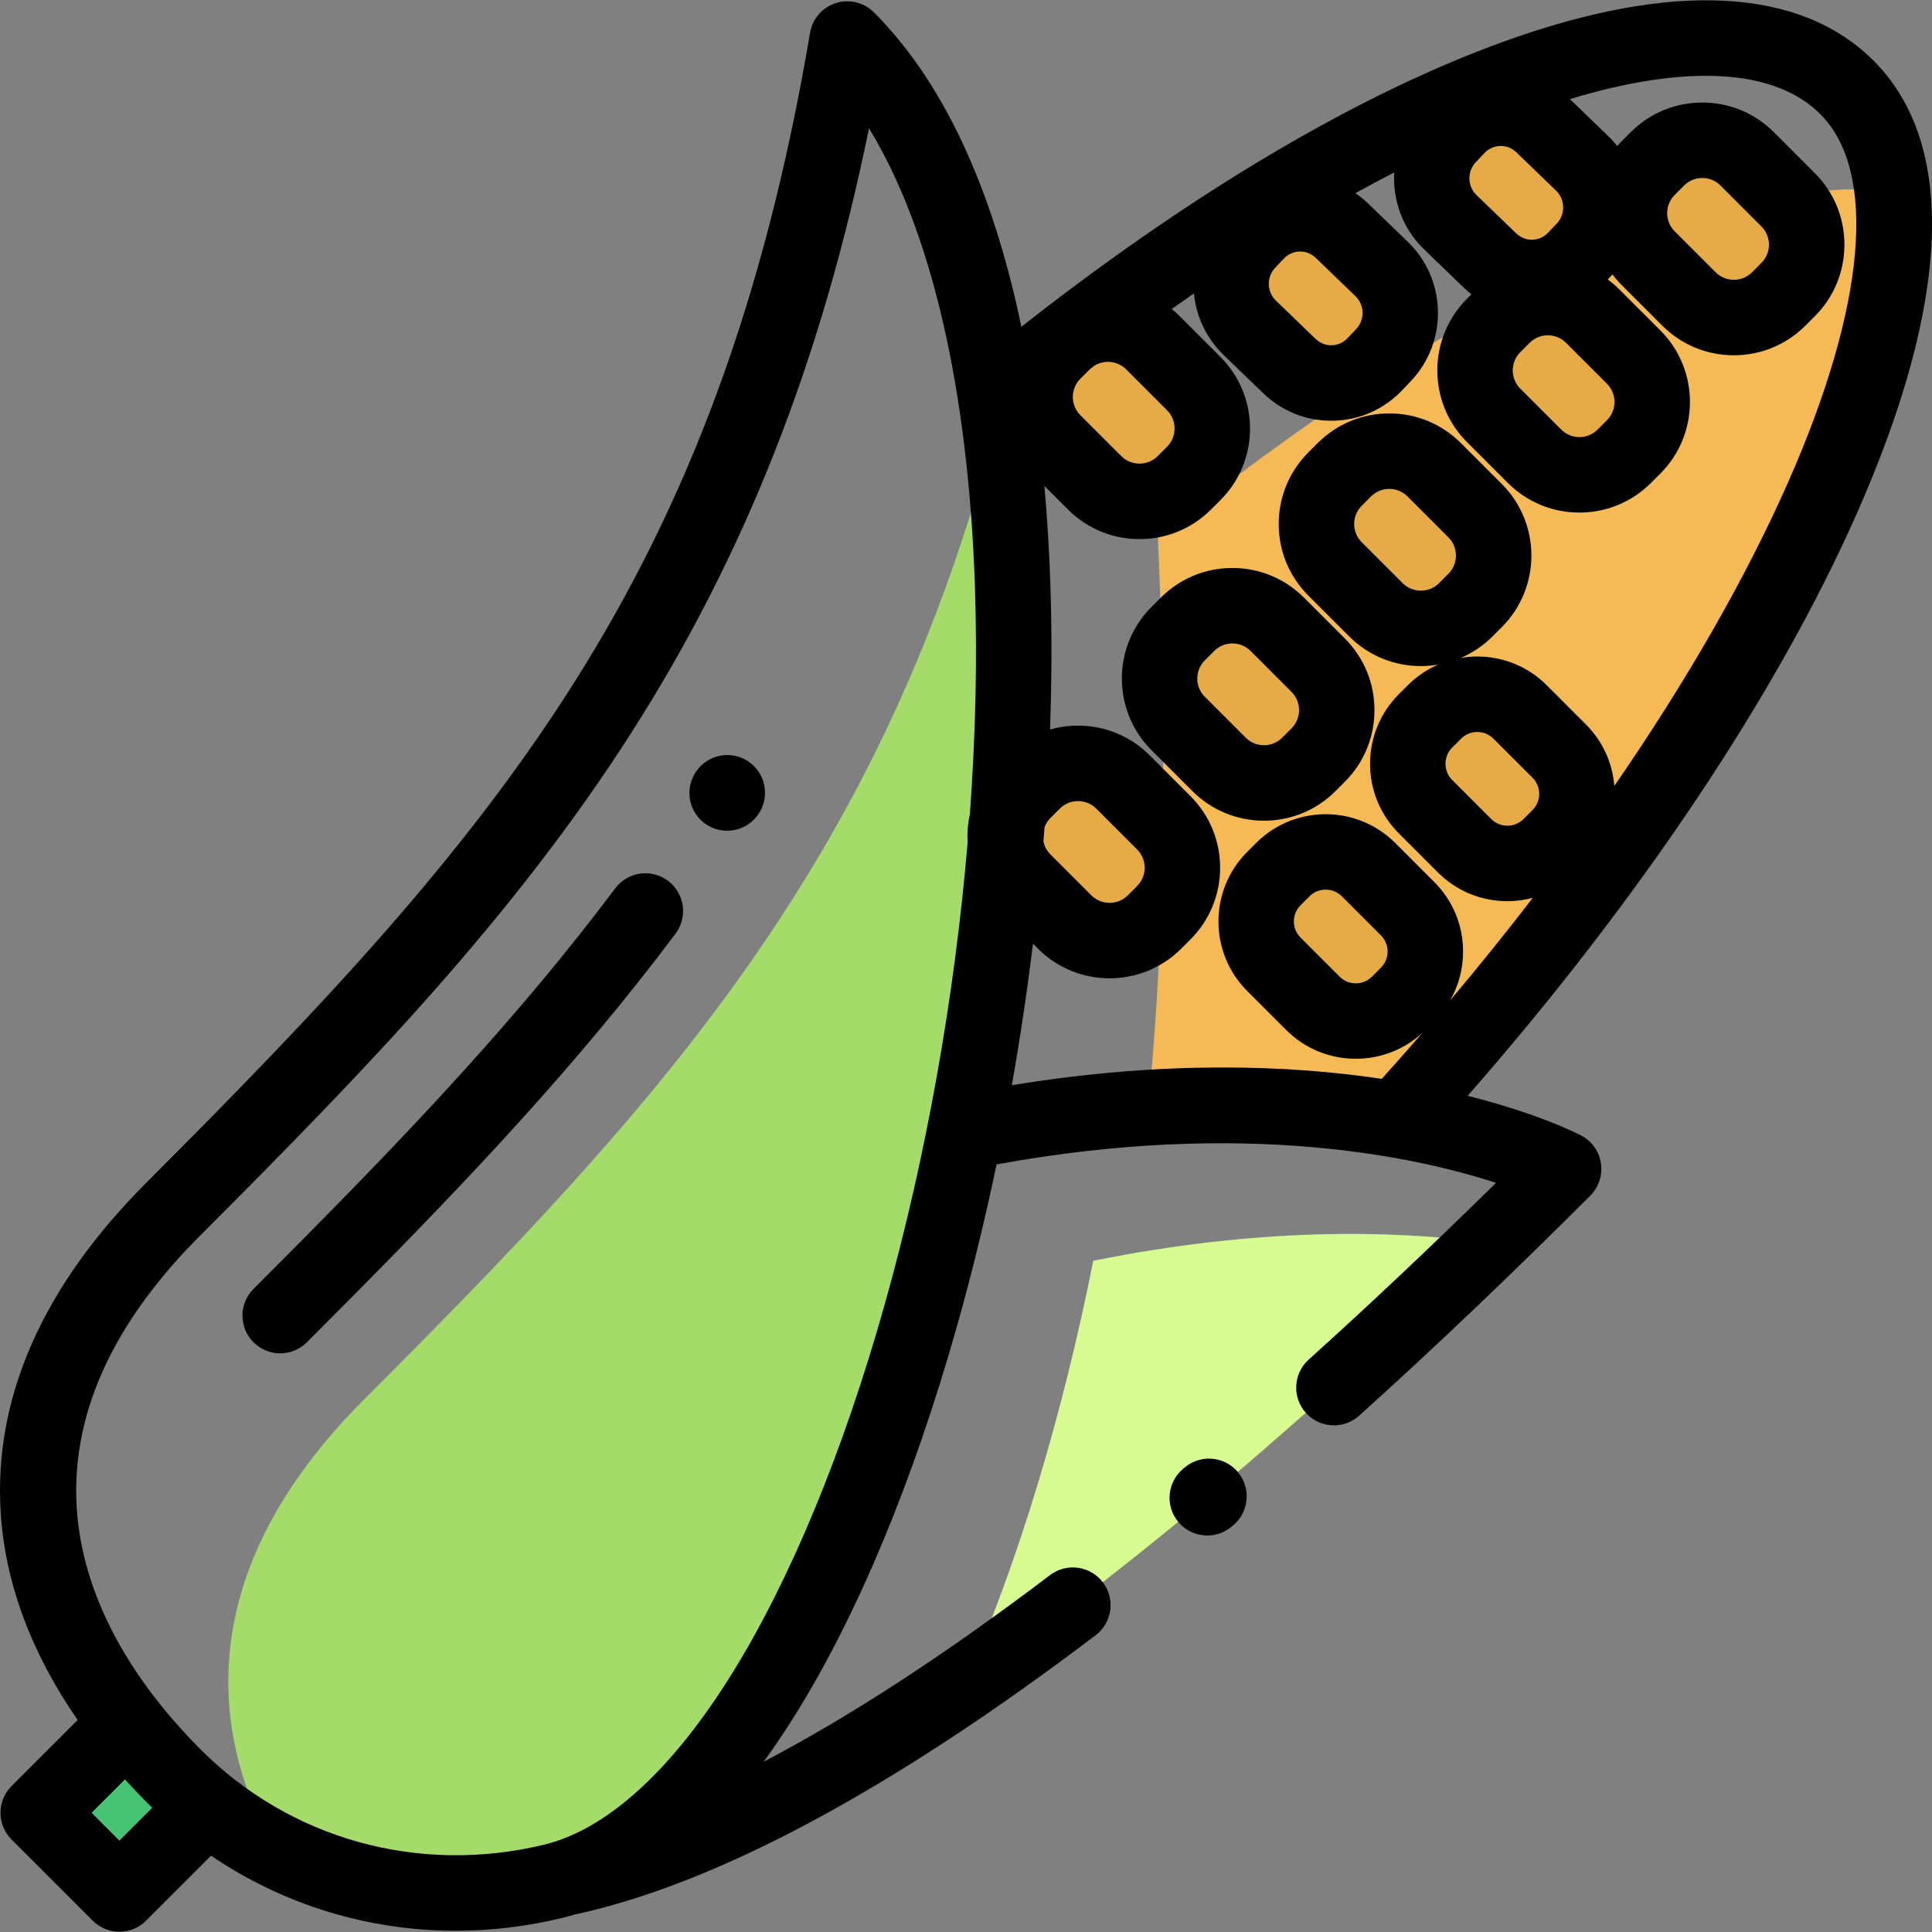 <?xml version="1.0" encoding="iso-8859-1"?>
<!-- Generator: Adobe Illustrator 19.0.0, SVG Export Plug-In . SVG Version: 6.00 Build 0)  -->
<svg version="1.1" id="Capa_1" xmlns="http://www.w3.org/2000/svg" xmlns:xlink="http://www.w3.org/1999/xlink" x="0px" y="0px"
	 viewBox="0 0 511.999 511.999" style="enable-background:new 0 0 511.999 511.999;" xml:space="preserve">
<rect x="0" y="0" width="511.999" height="511.999" fill="#808080" stroke="none"/>
<rect x="15.993" y="464.17" transform="matrix(-0.707 0.707 -0.707 -0.707 394.721 795.268)" style="fill:#46C373;" width="33.325" height="30.426"/>
<path style="fill:#D7FA91;" d="M394.518,329.332c-26.205-3.451-61.479-3.962-104.79,4.786l-0.001,0.002
	c-8.122,40.768-19.747,79.551-34.007,111.921C291.961,421.225,337.781,384.353,394.518,329.332z"/>
<path style="fill:#A5DC69;" d="M264.61,110.223c-30.316,118.008-89.527,182.042-168.134,260.649
	c-41.513,41.512-43.671,83.263-23.807,119.174c22.937,11.714,49.251,14.474,73.87,8.532
	C226.888,479.186,284.775,254.556,264.61,110.223z"/>
<path style="fill:#F5B955;" d="M372.005,294.384c83.074-91.643,135.452-190.159,129.448-243.686
	c-44.274-5.334-118.06,29.588-194.608,91.897c0,0,4.36,81.801-2.289,147.32C337.937,288.794,372.005,294.384,372.005,294.384z"/>
<g>
	<path style="fill:#E6AA46;" d="M282.147,244.341l-10.835-10.835c-6.574-6.574-6.574-17.231,0-23.805l2.475-2.475
		c6.574-6.574,17.231-6.574,23.805,0l10.835,10.835c6.574,6.574,6.574,17.231,0,23.805l-2.474,2.475
		C299.379,250.914,288.721,250.914,282.147,244.341z"/>
	<path style="fill:#E6AA46;" d="M347.938,265.893l-10.343-10.343c-6.275-6.275-6.275-16.449,0-22.724l2.362-2.362
		c6.275-6.275,16.449-6.275,22.724,0l10.343,10.343c6.275,6.275,6.275,16.449,0,22.724l-2.362,2.362
		C364.387,272.168,354.213,272.168,347.938,265.893z"/>
	<path style="fill:#E6AA46;" d="M388.112,224.115l-10.343-10.343c-6.275-6.275-6.275-16.449,0-22.724l2.362-2.362
		c6.275-6.275,16.449-6.275,22.724,0l10.343,10.343c6.275,6.275,6.275,16.449,0,22.724l-2.362,2.362
		C404.561,230.39,394.386,230.39,388.112,224.115z"/>
	<path style="fill:#E6AA46;" d="M323.057,202.563l-10.835-10.835c-6.574-6.574-6.574-17.231,0-23.805l2.475-2.475
		c6.574-6.574,17.231-6.574,23.805,0l10.835,10.835c6.574,6.574,6.574,17.231,0,23.805l-2.474,2.475
		C340.289,209.137,329.63,209.137,323.057,202.563z"/>
	<path style="fill:#E6AA46;" d="M364.636,161.605l-10.835-10.835c-6.574-6.574-6.574-17.231,0-23.805l2.474-2.475
		c6.574-6.574,17.231-6.574,23.805,0l10.835,10.835c6.574,6.574,6.574,17.231,0,23.805l-2.475,2.475
		C381.867,168.179,371.21,168.179,364.636,161.605z"/>
	<path style="fill:#E6AA46;" d="M406.655,120.904l-10.835-10.835c-6.574-6.574-6.574-17.231,0-23.805l2.475-2.475
		c6.574-6.574,17.231-6.574,23.805,0l10.835,10.835c6.574,6.574,6.574,17.231,0,23.805l-2.474,2.475
		C423.886,127.478,413.229,127.478,406.655,120.904z"/>
	<path style="fill:#E6AA46;" d="M447.58,79.219l-10.835-10.835c-6.574-6.574-6.574-17.231,0-23.805l2.475-2.475
		c6.574-6.574,17.231-6.574,23.805,0l10.835,10.835c6.574,6.574,6.574,17.231,0,23.805l-2.475,2.475
		C464.812,85.793,454.154,85.793,447.58,79.219z"/>
	<path style="fill:#E6AA46;" d="M331.19,86.862l10.526,10.155c6.386,6.161,16.519,5.938,22.632-0.498l2.301-2.423
		c6.113-6.436,5.892-16.647-0.494-22.808l-10.526-10.155c-6.386-6.161-16.518-5.938-22.632,0.498l-2.301,2.423
		C324.583,70.489,324.804,80.701,331.19,86.862z"/>
	<path style="fill:#E6AA46;" d="M384.35,58.894l10.526,10.155c6.386,6.161,16.519,5.938,22.632-0.498l2.301-2.423
		c6.113-6.436,5.892-16.647-0.494-22.808l-10.526-10.155c-6.386-6.161-16.518-5.938-22.632,0.498l-2.301,2.423
		C377.743,42.521,377.964,52.733,384.35,58.894z"/>
	<path style="fill:#E6AA46;" d="M290.072,127.935l-10.835-10.835c-6.574-6.574-6.574-17.231,0-23.805l2.474-2.475
		c6.574-6.574,17.231-6.574,23.805,0l10.835,10.835c6.574,6.574,6.574,17.231,0,23.805l-2.475,2.475
		C307.304,134.509,296.646,134.509,290.072,127.935z"/>
</g>
<path d="M313.986,388.875l-0.463,0.387c-4.232,3.545-4.789,9.853-1.244,14.085c1.979,2.361,4.813,3.578,7.67,3.578
	c2.266,0,4.543-0.766,6.416-2.334l0.441-0.37c4.237-3.54,4.803-9.846,1.263-14.084C324.528,385.899,318.22,385.335,313.986,388.875z
	"/>
<path d="M496.718,16.283c-19.46-19.686-53.516-21.473-98.485-5.164c-36.263,13.15-77.41,37.053-119.957,69.589
	c-0.672,0.47-5.716,4.414-7.601,5.895c-6.657-31.898-18.492-62.747-39.073-83.327c-2.646-2.646-6.548-3.591-10.109-2.456
	c-3.563,1.137-6.194,4.168-6.818,7.857c-24.484,144.664-82.74,211.591-175.772,304.622c-27.615,27.615-40.641,57.086-38.717,87.595
	c1.174,18.609,8.143,37.247,20.391,54.923L3.055,473.339c-1.875,1.875-2.929,4.418-2.929,7.07s1.054,5.195,2.929,7.07l21.516,21.515
	c1.953,1.953,4.511,2.929,7.07,2.929s5.117-0.976,7.07-2.929l17.224-17.224c19.138,13.015,41.628,19.897,64.837,19.897
	c9.312,0,18.742-1.107,28.112-3.37c1.075-0.259,2.146-0.558,3.215-0.878c37.58-8.072,84.09-32.984,138.257-74.067
	c4.399-3.338,5.261-9.609,1.925-14.009c-3.338-4.399-9.609-5.262-14.009-1.925c-27.615,20.944-52.967,37.456-75.877,49.442
	c2.853-3.928,5.669-8.114,8.445-12.57c16.507-26.501,31.339-62.22,42.897-103.293c3.88-13.792,7.342-27.993,10.358-42.412
	c65.508-12.028,111.23-2.008,132.362,4.883c-16.978,16.698-33.633,32.412-49.645,46.839c-4.102,3.696-4.431,10.02-0.734,14.121
	c1.975,2.191,4.696,3.307,7.431,3.306c2.386,0,4.778-0.849,6.69-2.571c19.665-17.72,40.272-37.34,61.248-58.315
	c2.246-2.247,3.292-5.426,2.816-8.568c-0.477-3.142-2.417-5.869-5.227-7.35c-1.001-0.527-11.308-5.811-30.094-10.526
	c45.572-52.008,81.989-106.457,103.206-154.496C516.963,79.728,518.544,38.361,496.718,16.283z M402.889,102.998
	c-2.665-2.666-2.665-7.001-0.001-9.666l2.476-2.475c1.332-1.333,3.083-1.999,4.833-1.999c1.75,0,3.5,0.667,4.832,1.999
	l10.835,10.836c2.665,2.665,2.665,7,0,9.665l-2.475,2.475c-1.291,1.291-3.007,2.002-4.832,2.002s-3.541-0.711-4.832-2.002l0,0
	L402.889,102.998z M412.558,59.244l-2.3,2.422c-1.108,1.167-2.595,1.828-4.185,1.863c-1.575,0.039-3.101-0.56-4.255-1.675
	l-10.526-10.155c-2.439-2.353-2.522-6.268-0.188-8.726l2.303-2.423c1.108-1.167,2.595-1.828,4.186-1.863
	c1.59-0.036,3.1,0.56,4.254,1.675l10.525,10.155C414.81,52.87,414.894,56.784,412.558,59.244z M348.686,68.33l10.525,10.155
	c2.439,2.353,2.523,6.267,0.188,8.726l-2.303,2.424c-1.107,1.166-2.594,1.828-4.184,1.862c-1.591,0.033-3.101-0.56-4.255-1.675
	l-10.525-10.155c-2.439-2.353-2.523-6.267-0.187-8.727l2.3-2.422c1.108-1.167,2.595-1.828,4.186-1.863
	c0.044-0.001,0.087-0.001,0.131-0.001C346.103,66.654,347.563,67.246,348.686,68.33z M293.614,95.887
	c1.826,0,3.541,0.711,4.832,2.002l10.836,10.835c2.665,2.666,2.665,7.001,0.001,9.666l-2.476,2.475
	c-1.291,1.291-3.008,2.002-4.832,2.002c-1.826,0-3.541-0.711-4.832-2.002l0,0l-10.836-10.835c-2.665-2.665-2.665-7,0-9.665
	l2.475-2.475c0.047-0.047,0.098-0.087,0.146-0.132c0.368-0.283,0.737-0.568,1.104-0.85
	C291.098,96.247,292.327,95.887,293.614,95.887z M276.813,219.22c0.338-0.908,0.863-1.744,1.57-2.45l2.475-2.475
	c1.291-1.291,3.007-2.002,4.832-2.002s3.541,0.711,4.832,2.002l10.836,10.835c2.665,2.665,2.665,7.001,0,9.666l-2.475,2.475
	c-2.664,2.664-7.002,2.666-9.666,0l-10.836-10.835c-0.963-0.963-1.602-2.163-1.865-3.467
	C276.618,221.716,276.717,220.468,276.813,219.22z M31.641,487.783l-7.375-7.375l8.853-8.853c1.87,2.064,3.808,4.111,5.829,6.136
	c0.465,0.466,0.937,0.92,1.408,1.377L31.641,487.783z M193.866,443.718c-15.143,24.314-31.446,39.622-47.306,44.484
	c-0.076,0.023-0.152,0.045-0.227,0.069c-0.714,0.215-1.428,0.416-2.14,0.588c-33.241,8.023-67.291-1.433-91.088-25.289
	c-25.4-25.464-59.183-77.009-0.063-136.131c44.195-44.195,83.308-84.743,114.409-133.48c30.053-47.096,50.251-98.381,62.84-159.96
	c16.462,26.94,26.288,68.917,28.068,121.17c0.66,19.393,0.186,39.792-1.333,60.585c-0.42,1.9-0.644,3.856-0.644,5.848
	c0,0.545,0.021,1.087,0.054,1.627c-3.479,41.062-10.983,83.378-21.95,122.352C223.433,384.861,209.387,418.797,193.866,443.718z
	 M384.838,198.119l2.363-2.363c1.146-1.146,2.671-1.778,4.291-1.778s3.146,0.631,4.291,1.778l10.344,10.343
	c1.146,1.146,1.777,2.671,1.777,4.291s-0.631,3.146-1.777,4.291l-2.363,2.363c-1.146,1.146-2.671,1.778-4.291,1.778
	s-3.146-0.631-4.291-1.778l-10.343-10.342C382.473,204.336,382.473,200.485,384.838,198.119z M473.855,127.832
	c-11.201,25.361-26.877,52.652-46.044,80.458c-0.49-6.17-3.121-11.905-7.544-16.33l-10.343-10.342
	c-4.923-4.923-11.469-7.635-18.432-7.635c-1.484,0-2.947,0.131-4.381,0.372c3.053-1.305,5.913-3.193,8.401-5.68l2.475-2.475
	c10.461-10.461,10.461-27.484,0-37.945l-10.836-10.835c-5.067-5.068-11.806-7.859-18.973-7.859c-7.167,0-13.905,2.792-18.972,7.858
	l-2.476,2.475c-5.067,5.067-7.859,11.806-7.859,18.973c0,7.167,2.792,13.905,7.859,18.972l10.837,10.836l0,0
	c5.231,5.23,12.102,7.846,18.973,7.846c1.541,0,3.08-0.139,4.601-0.402c-2.977,1.289-5.716,3.136-8.078,5.498l-2.363,2.363
	c-10.162,10.163-10.162,26.7,0,36.863l10.343,10.343c4.924,4.923,11.47,7.635,18.432,7.635c2.3,0,4.552-0.302,6.718-0.876
	c-6.987,9.088-14.309,18.176-21.929,27.22c2.257-3.91,3.465-8.359,3.465-12.994c0-6.963-2.712-13.509-7.635-18.431l-10.343-10.344
	c-10.164-10.163-26.701-10.161-36.863,0l-2.362,2.363c-10.162,10.163-10.162,26.7,0,36.863l10.343,10.343
	c5.082,5.081,11.757,7.622,18.432,7.622c6.378,0,12.753-2.326,17.741-6.965c-3.558,4.108-7.179,8.203-10.854,12.281
	c-24.702-3.681-57.66-4.914-98.043,1.685c2.206-12.451,4.079-24.99,5.606-37.503l1.328,1.328l0,0
	c5.231,5.23,12.102,7.846,18.973,7.846s13.742-2.616,18.974-7.846l2.475-2.475c10.46-10.461,10.46-27.483,0-37.945l-10.836-10.835
	c-5.067-5.068-11.806-7.859-18.973-7.859c-2.549,0-5.041,0.359-7.425,1.042c0.471-13.252,0.509-26.257,0.08-38.851
	c-0.278-8.175-0.778-16.82-1.567-25.708l6.226,6.225c5.067,5.068,11.806,7.859,18.973,7.859c7.166,0,13.904-2.792,18.972-7.858
	l2.476-2.475c10.46-10.461,10.46-27.484,0-37.945l-10.836-10.835c-0.665-0.665-1.36-1.289-2.08-1.874
	c1.969-1.387,3.935-2.762,5.897-4.108c0.582,5.991,3.201,11.81,7.844,16.29l10.525,10.155c4.881,4.708,11.251,7.282,17.996,7.282
	c0.193,0,0.387-0.002,0.581-0.006c6.96-0.152,13.44-3.023,18.245-8.082l2.302-2.423c9.872-10.391,9.513-26.94-0.801-36.889
	l-10.526-10.155c-1.059-1.022-2.191-1.936-3.378-2.752c3.464-1.913,6.895-3.742,10.291-5.494c-0.43,7.379,2.224,14.896,7.924,20.396
	l10.526,10.155c0.645,0.622,1.318,1.205,2.012,1.751l-1.198,1.197c-10.46,10.461-10.46,27.484,0,37.945l10.836,10.835l0,0
	c5.067,5.068,11.806,7.859,18.973,7.859c7.167,0,13.905-2.792,18.973-7.859l2.475-2.475c10.461-10.461,10.461-27.484,0-37.944
	l-10.835-10.836c-0.979-0.98-2.017-1.867-3.101-2.663l0.988-1.041c0.086-0.09,0.165-0.185,0.249-0.276
	c0.725,0.947,1.511,1.856,2.369,2.714l10.835,10.835l0,0c5.068,5.067,11.807,7.859,18.973,7.859c7.167,0,13.905-2.792,18.973-7.859
	l2.474-2.474c5.068-5.067,7.86-11.806,7.86-18.973s-2.792-13.905-7.859-18.972L470.1,35.034c-5.068-5.067-11.807-7.859-18.973-7.859
	c-7.167,0-13.905,2.792-18.973,7.859l-2.475,2.475c-0.382,0.382-0.747,0.777-1.104,1.178c-0.708-0.891-1.475-1.75-2.315-2.56
	l-10.224-9.865c31.085-9.421,54.463-8.061,66.466,4.08C497.616,45.635,494.465,81.169,473.855,127.832z M381.371,154.535
	c-2.665,2.665-7.003,2.664-9.666,0l-10.835-10.835c-1.292-1.291-2.003-3.007-2.003-4.832c0-1.826,0.711-3.541,2.002-4.832
	l2.476-2.475c1.291-1.291,3.007-2.002,4.832-2.002s3.541,0.711,4.832,2.002l10.836,10.835c2.665,2.665,2.665,7,0,9.665
	L381.371,154.535z M344.665,248.479c-2.366-2.367-2.366-6.217,0-8.583l2.361-2.362c2.367-2.367,6.219-2.367,8.584-0.001
	l10.344,10.344c1.146,1.146,1.777,2.67,1.777,4.291s-0.631,3.146-1.779,4.292l-2.359,2.361c-2.369,2.368-6.221,2.366-8.586,0h0.001
	L344.665,248.479z M441.812,56.48c0-1.826,0.711-3.541,2.003-4.832l2.475-2.475c1.291-1.291,3.007-2.002,4.832-2.002
	c1.825,0,3.541,0.711,4.832,2.002l10.836,10.836c1.291,1.291,2.002,3.007,2.002,4.832c0,1.826-0.711,3.541-2.003,4.832l-2.475,2.475
	c-1.291,1.291-3.007,2.002-4.832,2.002c-1.825,0-3.541-0.711-4.832-2.002l-10.835-10.835
	C442.523,60.022,441.812,58.306,441.812,56.48z"/>
<path d="M307.624,158.378l-2.475,2.475c-10.46,10.461-10.46,27.483,0,37.945l10.836,10.835c5.067,5.068,11.806,7.859,18.973,7.859
	c7.167,0,13.905-2.792,18.973-7.859l2.475-2.475c10.461-10.461,10.461-27.483,0-37.945l-10.836-10.835
	c-5.067-5.068-11.806-7.859-18.973-7.859C319.432,150.519,312.694,153.311,307.624,158.378z M342.266,183.353
	c2.665,2.666,2.665,7.001,0,9.666l-2.475,2.475c-1.291,1.291-3.007,2.002-4.832,2.002s-3.541-0.711-4.832-2.002l0,0l-10.836-10.835
	c-2.665-2.665-2.665-7.001,0-9.666l2.475-2.475c1.291-1.291,3.008-2.002,4.832-2.002c1.826,0,3.541,0.711,4.832,2.002
	L342.266,183.353z"/>
<path d="M177.019,233.415c-4.42-3.309-10.686-2.405-13.995,2.016c-25.424,33.981-54.976,64.961-83.124,93.377
	c-4.191,4.232-8.432,8.485-12.718,12.771c-3.904,3.904-3.904,10.235,0,14.141c1.953,1.953,4.511,2.929,7.07,2.929
	c2.559,0,5.117-0.976,7.07-2.929c4.308-4.308,8.569-8.584,12.784-12.838c28.655-28.929,58.776-60.516,84.928-95.471
	C182.343,242.988,181.441,236.722,177.019,233.415z"/>
<path d="M198.284,201.775c-4.595-3.064-10.802-1.824-13.865,2.773c-0.021,0.032-0.08,0.122-0.102,0.155
	c-3.01,4.629-1.695,10.822,2.935,13.832c1.684,1.094,3.571,1.617,5.439,1.617c3.271,0,6.478-1.604,8.394-4.55
	c0.01-0.015,0.025-0.039,0.04-0.062C204.102,210.955,202.844,204.816,198.284,201.775z"/>
<g>
</g>
<g>
</g>
<g>
</g>
<g>
</g>
<g>
</g>
<g>
</g>
<g>
</g>
<g>
</g>
<g>
</g>
<g>
</g>
<g>
</g>
<g>
</g>
<g>
</g>
<g>
</g>
<g>
</g>
</svg>
